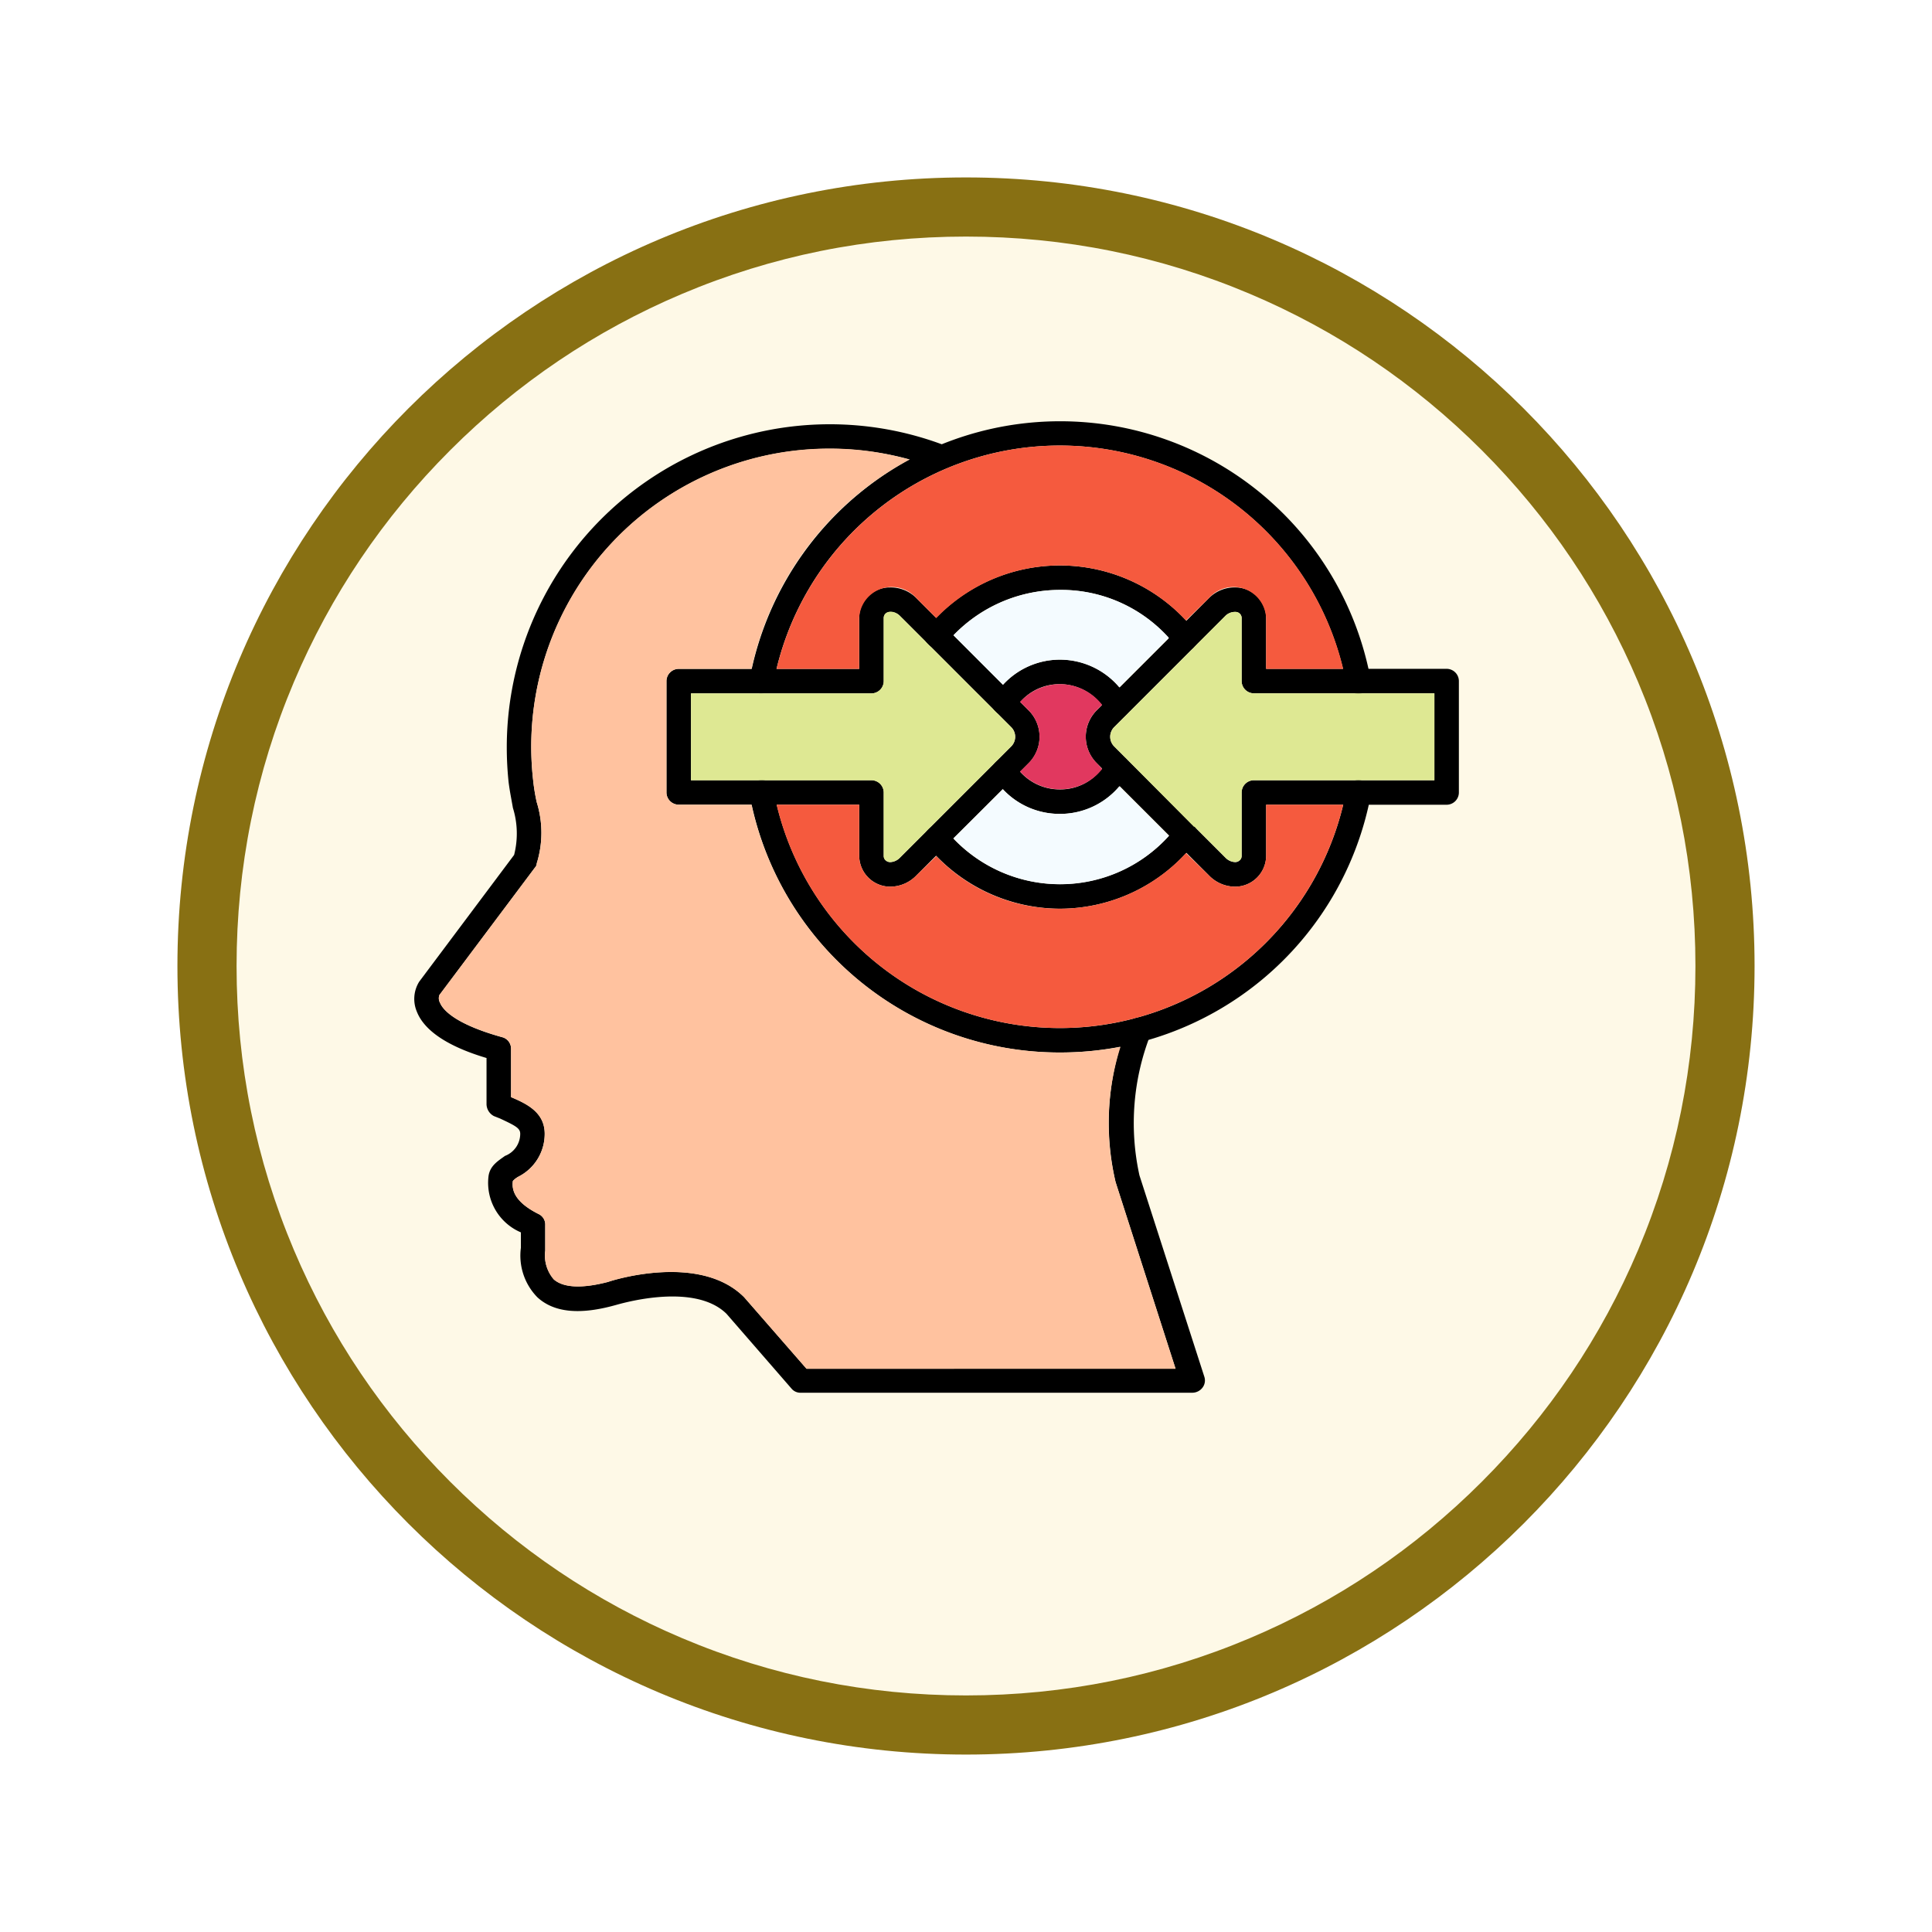 <svg xmlns="http://www.w3.org/2000/svg" xmlns:xlink="http://www.w3.org/1999/xlink" width="98" height="98" viewBox="0 0 98 98">
  <defs>
    <filter id="Trazado_904820" x="0" y="0" width="98" height="98" filterUnits="userSpaceOnUse">
      <feOffset dy="3" input="SourceAlpha"/>
      <feGaussianBlur stdDeviation="3" result="blur"/>
      <feFlood flood-opacity="0.161"/>
      <feComposite operator="in" in2="blur"/>
      <feComposite in="SourceGraphic"/>
    </filter>
  </defs>
  <g id="Grupo_1210397" data-name="Grupo 1210397" transform="translate(-611 -12629.491)">
    <g id="Grupo_1210132" data-name="Grupo 1210132" transform="translate(411 11867.491)">
      <g id="Grupo_1202705" data-name="Grupo 1202705" transform="translate(209 768)">
        <g id="Grupo_1173585" data-name="Grupo 1173585" transform="translate(0 0)">
          <g id="Grupo_1173428" data-name="Grupo 1173428">
            <g id="Grupo_1171958" data-name="Grupo 1171958">
              <g id="Grupo_1167341" data-name="Grupo 1167341">
                <g id="Grupo_1166792" data-name="Grupo 1166792">
                  <g transform="matrix(1, 0, 0, 1, -9, -6)" filter="url(#Trazado_904820)">
                    <g id="Trazado_904820-2" data-name="Trazado 904820" transform="translate(9 6)" fill="#fef9e7">
                      <path d="M 40 78.5 C 34.802 78.5 29.76 77.482 25.015 75.475 C 20.43 73.536 16.313 70.76 12.776 67.224 C 9.24 63.687 6.464 59.57 4.525 54.985 C 2.518 50.24 1.5 45.198 1.5 40 C 1.5 34.802 2.518 29.76 4.525 25.015 C 6.464 20.43 9.24 16.313 12.776 12.776 C 16.313 9.24 20.43 6.464 25.015 4.525 C 29.76 2.518 34.802 1.5 40 1.5 C 45.198 1.5 50.24 2.518 54.985 4.525 C 59.57 6.464 63.687 9.24 67.224 12.776 C 70.76 16.313 73.536 20.43 75.475 25.015 C 77.482 29.76 78.5 34.802 78.5 40 C 78.5 45.198 77.482 50.24 75.475 54.985 C 73.536 59.57 70.76 63.687 67.224 67.224 C 63.687 70.76 59.57 73.536 54.985 75.475 C 50.24 77.482 45.198 78.5 40 78.5 Z" stroke="none"/>
                      <path d="M 40 3 C 35.004 3 30.158 3.978 25.599 5.906 C 21.193 7.77 17.236 10.438 13.837 13.837 C 10.438 17.236 7.77 21.193 5.906 25.599 C 3.978 30.158 3 35.004 3 40 C 3 44.996 3.978 49.842 5.906 54.401 C 7.77 58.807 10.438 62.764 13.837 66.163 C 17.236 69.562 21.193 72.23 25.599 74.094 C 30.158 76.022 35.004 77 40 77 C 44.996 77 49.842 76.022 54.401 74.094 C 58.807 72.23 62.764 69.562 66.163 66.163 C 69.562 62.764 72.23 58.807 74.094 54.401 C 76.022 49.842 77 44.996 77 40 C 77 35.004 76.022 30.158 74.094 25.599 C 72.23 21.193 69.562 17.236 66.163 13.837 C 62.764 10.438 58.807 7.77 54.401 5.906 C 49.842 3.978 44.996 3 40 3 M 40 0 C 62.091 0 80 17.909 80 40 C 80 62.091 62.091 80 40 80 C 17.909 80 -7.62939453125e-06 62.091 -7.62939453125e-06 40 C -7.62939453125e-06 17.909 17.909 0 40 0 Z" stroke="none" fill="#887013"/>
                    </g>
                  </g>
                </g>
              </g>
            </g>
          </g>
        </g>
      </g>
    </g>
    <g id="Layer_x0020_1" transform="translate(631.951 12591.848)">
      <path id="Trazado_1050499" data-name="Trazado 1050499" d="M563.406,91.031A15.978,15.978,0,0,1,547.67,77.964a.636.636,0,0,1,.5-.745.606.606,0,0,1,.714.5,14.775,14.775,0,0,0,29.051,0,.621.621,0,0,1,.714-.5.658.658,0,0,1,.528.745A16.036,16.036,0,0,1,563.406,91.031ZM548.26,72.812h-.093a.606.606,0,0,1-.5-.714,16.021,16.021,0,0,1,31.5,0,.63.63,0,0,1-1.242.217,14.775,14.775,0,0,0-29.051,0A.6.6,0,0,1,548.26,72.812Z" transform="translate(-530.594 0)" fill-rule="evenodd"/>
      <path id="Trazado_1050500" data-name="Trazado 1050500" d="M39.548,113.133H19.684a.586.586,0,0,1-.466-.186L15.9,109.129c-1.707-1.676-5.618-.435-5.649-.435-1.8.5-3.1.372-3.942-.4a3.019,3.019,0,0,1-.838-2.514V105a2.732,2.732,0,0,1-1.645-2.824c.062-.559.5-.807.838-1.055A1.2,1.2,0,0,0,5.437,100c0-.279-.217-.4-1.024-.776L4.1,99.1a.7.7,0,0,1-.372-.59V96.155C1.744,95.565.564,94.758.192,93.8a1.654,1.654,0,0,1,.124-1.521l4.811-6.425a4.381,4.381,0,0,0-.062-2.39c-.062-.372-.155-.807-.217-1.3a16.888,16.888,0,0,1-.093-1.769,16.387,16.387,0,0,1,22.254-15.3.619.619,0,0,1,.341.807.6.6,0,0,1-.776.341,15.442,15.442,0,0,0-5.432-.993A15.116,15.116,0,0,0,6.089,82.033a9.884,9.884,0,0,0,.186,1.148,5.209,5.209,0,0,1,0,3.1.335.335,0,0,1-.093.217L1.34,92.958a.46.46,0,0,0,.031.4c.124.31.683,1.055,3.135,1.738a.6.6,0,0,1,.466.59v2.452c.807.341,1.707.776,1.707,1.862a2.43,2.43,0,0,1-1.335,2.173,1.091,1.091,0,0,0-.279.217c-.062.435.062,1.055,1.3,1.676a.586.586,0,0,1,.341.559v1.3a1.859,1.859,0,0,0,.435,1.459c.5.435,1.459.466,2.762.124.155-.062,4.625-1.49,6.89.776l3.166,3.631H38.679l-3.042-9.467a13.252,13.252,0,0,1,.621-7.977.635.635,0,0,1,.838-.31.591.591,0,0,1,.31.807,12.326,12.326,0,0,0-.559,7.139l3.29,10.211a.6.6,0,0,1-.093.559A.648.648,0,0,1,39.548,113.133Z" transform="translate(0 -4.845)" fill-rule="evenodd"/>
      <path id="Trazado_1050501" data-name="Trazado 1050501" d="M840.588,312.412a8.755,8.755,0,0,1-6.735-3.2.634.634,0,0,1,.093-.869.6.6,0,0,1,.869.093,7.467,7.467,0,0,0,11.67-.155.618.618,0,1,1,.962.776A8.722,8.722,0,0,1,840.588,312.412Zm6.363-13.067a.648.648,0,0,1-.5-.248,7.293,7.293,0,0,0-5.866-2.855,7.454,7.454,0,0,0-5.773,2.731.628.628,0,0,1-.962-.807,8.746,8.746,0,0,1,13.595.155.63.63,0,0,1-.093.869A.654.654,0,0,1,846.951,299.345Z" transform="translate(-807.776 -228.675)" fill-rule="evenodd"/>
      <path id="Trazado_1050502" data-name="Trazado 1050502" d="M947.369,456.822a3.89,3.89,0,0,1-3.352-1.862.619.619,0,0,1,.217-.869.584.584,0,0,1,.838.217,2.68,2.68,0,0,0,2.3,1.273,2.625,2.625,0,0,0,2.359-1.428.657.657,0,0,1,.838-.248.622.622,0,0,1,.279.838A3.89,3.89,0,0,1,947.369,456.822Zm2.918-4.811a.654.654,0,0,1-.559-.341,2.683,2.683,0,0,0-2.359-1.428,2.641,2.641,0,0,0-2.3,1.3.6.6,0,0,1-.838.186.584.584,0,0,1-.217-.838,3.93,3.93,0,0,1,6.828.186.622.622,0,0,1-.279.838A.5.5,0,0,1,950.287,452.011Z" transform="translate(-914.556 -377.895)" fill-rule="evenodd"/>
      <path id="Trazado_1050503" data-name="Trazado 1050503" d="M423.329,346.177a1.577,1.577,0,0,1-1.552-1.552v-2.607h-9.156A.623.623,0,0,1,412,341.4v-5.649a.623.623,0,0,1,.621-.621h9.156v-2.576A1.537,1.537,0,0,1,423.329,331a1.825,1.825,0,0,1,1.366.559l5.649,5.649a1.893,1.893,0,0,1,0,2.731l-5.649,5.649A1.852,1.852,0,0,1,423.329,346.177Zm-10.087-5.4H422.4a.623.623,0,0,1,.621.621v3.228a.334.334,0,0,0,.31.31.733.733,0,0,0,.5-.217l5.649-5.649a.693.693,0,0,0,0-.993l-5.649-5.649a.7.7,0,0,0-.5-.186.311.311,0,0,0-.31.31v3.2a.623.623,0,0,1-.621.621h-9.156Z" transform="translate(-399.145 -263.558)" fill-rule="evenodd"/>
      <path id="Trazado_1050504" data-name="Trazado 1050504" d="M1104.847,346.177a1.852,1.852,0,0,1-1.366-.59l-5.649-5.649a1.894,1.894,0,0,1,0-2.731l5.649-5.649a1.826,1.826,0,0,1,1.366-.559,1.556,1.556,0,0,1,1.552,1.552v2.576h9.156a.623.623,0,0,1,.621.621V341.4a.623.623,0,0,1-.621.621H1106.4v2.607A1.577,1.577,0,0,1,1104.847,346.177Zm0-13.936a.705.705,0,0,0-.5.186l-5.649,5.649a.693.693,0,0,0,0,.993l5.649,5.649a.733.733,0,0,0,.5.217.334.334,0,0,0,.31-.31V341.4a.623.623,0,0,1,.621-.621h9.156V336.37h-9.156a.623.623,0,0,1-.621-.621v-3.2A.311.311,0,0,0,1104.847,332.242Z" transform="translate(-1063.126 -263.558)" fill-rule="evenodd"/>
      <path id="Trazado_1050505" data-name="Trazado 1050505" d="M615.278,690.159a1.852,1.852,0,0,1-1.366-.59l-1.148-1.117a8.673,8.673,0,0,1-12.663.155l-.993.962a1.852,1.852,0,0,1-1.366.59,1.577,1.577,0,0,1-1.552-1.552V686H592a14.779,14.779,0,0,0,28.741,0H616.83v2.607A1.577,1.577,0,0,1,615.278,690.159Z" transform="translate(-573.558 -607.539)" fill="#f55a3e" fill-rule="evenodd"/>
      <path id="Trazado_1050506" data-name="Trazado 1050506" d="M886.4,660.966a7.4,7.4,0,0,0,5.525-2.452L889.411,656a3.959,3.959,0,0,1-5.9.155L881,658.638A7.446,7.446,0,0,0,886.4,660.966Z" transform="translate(-853.588 -578.47)" fill="#f4fbff" fill-rule="evenodd"/>
      <path id="Trazado_1050507" data-name="Trazado 1050507" d="M886.4,338.538a3.963,3.963,0,0,1,3.011,1.4l2.514-2.514A7.372,7.372,0,0,0,886.4,335a7.539,7.539,0,0,0-5.4,2.3l2.514,2.514A3.9,3.9,0,0,1,886.4,338.538Z" transform="translate(-853.588 -267.434)" fill="#f4fbff" fill-rule="evenodd"/>
      <path id="Trazado_1050508" data-name="Trazado 1050508" d="M1141.494,372.8l-3.445,3.445-.59.59a.693.693,0,0,0,0,.993l4.035,4.066h.031l1.583,1.583c.31.31.807.248.807-.093v-3.228a.623.623,0,0,1,.621-.621h9.156v-4.407h-9.156a.623.623,0,0,1-.621-.621v-3.2a.311.311,0,0,0-.31-.31.7.7,0,0,0-.5.186l-1.583,1.583Z" transform="translate(-1101.884 -302.316)" fill="#dee893" fill-rule="evenodd"/>
      <path id="Trazado_1050509" data-name="Trazado 1050509" d="M468.233,376.445l-5.649-5.649c-.31-.31-.807-.248-.807.124v3.2a.623.623,0,0,1-.621.621H452v4.407h9.156a.623.623,0,0,1,.621.621v3.228c0,.341.5.4.807.093l5.649-5.649A.693.693,0,0,0,468.233,376.445Z" transform="translate(-437.903 -301.926)" fill="#dee893" fill-rule="evenodd"/>
      <path id="Trazado_1050510" data-name="Trazado 1050510" d="M992.017,489a2.776,2.776,0,0,0-2.017.9l.4.4a1.893,1.893,0,0,1,0,2.731l-.4.4a2.663,2.663,0,0,0,2.017.9,2.692,2.692,0,0,0,2.142-1.024l-.248-.279a1.893,1.893,0,0,1,0-2.731l.248-.248A2.721,2.721,0,0,0,992.017,489Z" transform="translate(-959.205 -416.654)" fill="#e1385f" fill-rule="evenodd"/>
      <path id="Trazado_1050511" data-name="Trazado 1050511" d="M600.1,107.753a8.706,8.706,0,0,1,12.663.124l1.148-1.117a1.657,1.657,0,0,1,2.918.993v2.576h3.911a14.779,14.779,0,0,0-28.741,0h4.19v-2.576a1.657,1.657,0,0,1,2.918-.993Z" transform="translate(-573.558 -38.758)" fill="#f55a3e" fill-rule="evenodd"/>
      <path id="Trazado_1050512" data-name="Trazado 1050512" d="M71.5,134.634a16.012,16.012,0,0,1-15.643-12.57H52.167a.623.623,0,0,1-.621-.621v-5.649a.623.623,0,0,1,.621-.621H55.86a15.867,15.867,0,0,1,8.008-10.615A14.724,14.724,0,0,0,59.833,104,15.116,15.116,0,0,0,44.78,120.791a9.883,9.883,0,0,0,.186,1.148,5.209,5.209,0,0,1,0,3.1.335.335,0,0,1-.093.217l-4.842,6.456a.46.46,0,0,0,.031.4c.124.31.683,1.055,3.135,1.738a.6.6,0,0,1,.466.59V136.9c.807.341,1.707.776,1.707,1.862a2.43,2.43,0,0,1-1.335,2.173,1.091,1.091,0,0,0-.279.217c-.062.435.062,1.055,1.3,1.676a.586.586,0,0,1,.341.559v1.3a1.859,1.859,0,0,0,.435,1.459c.5.435,1.459.466,2.762.124.155-.062,4.625-1.49,6.89.776l3.166,3.631H77.37l-3.042-9.467a12.784,12.784,0,0,1,.248-6.859A16.641,16.641,0,0,1,71.5,134.634Z" transform="translate(-38.691 -43.603)" fill="#ffc29f" fill-rule="evenodd"/>
    </g>
  </g>
</svg>
